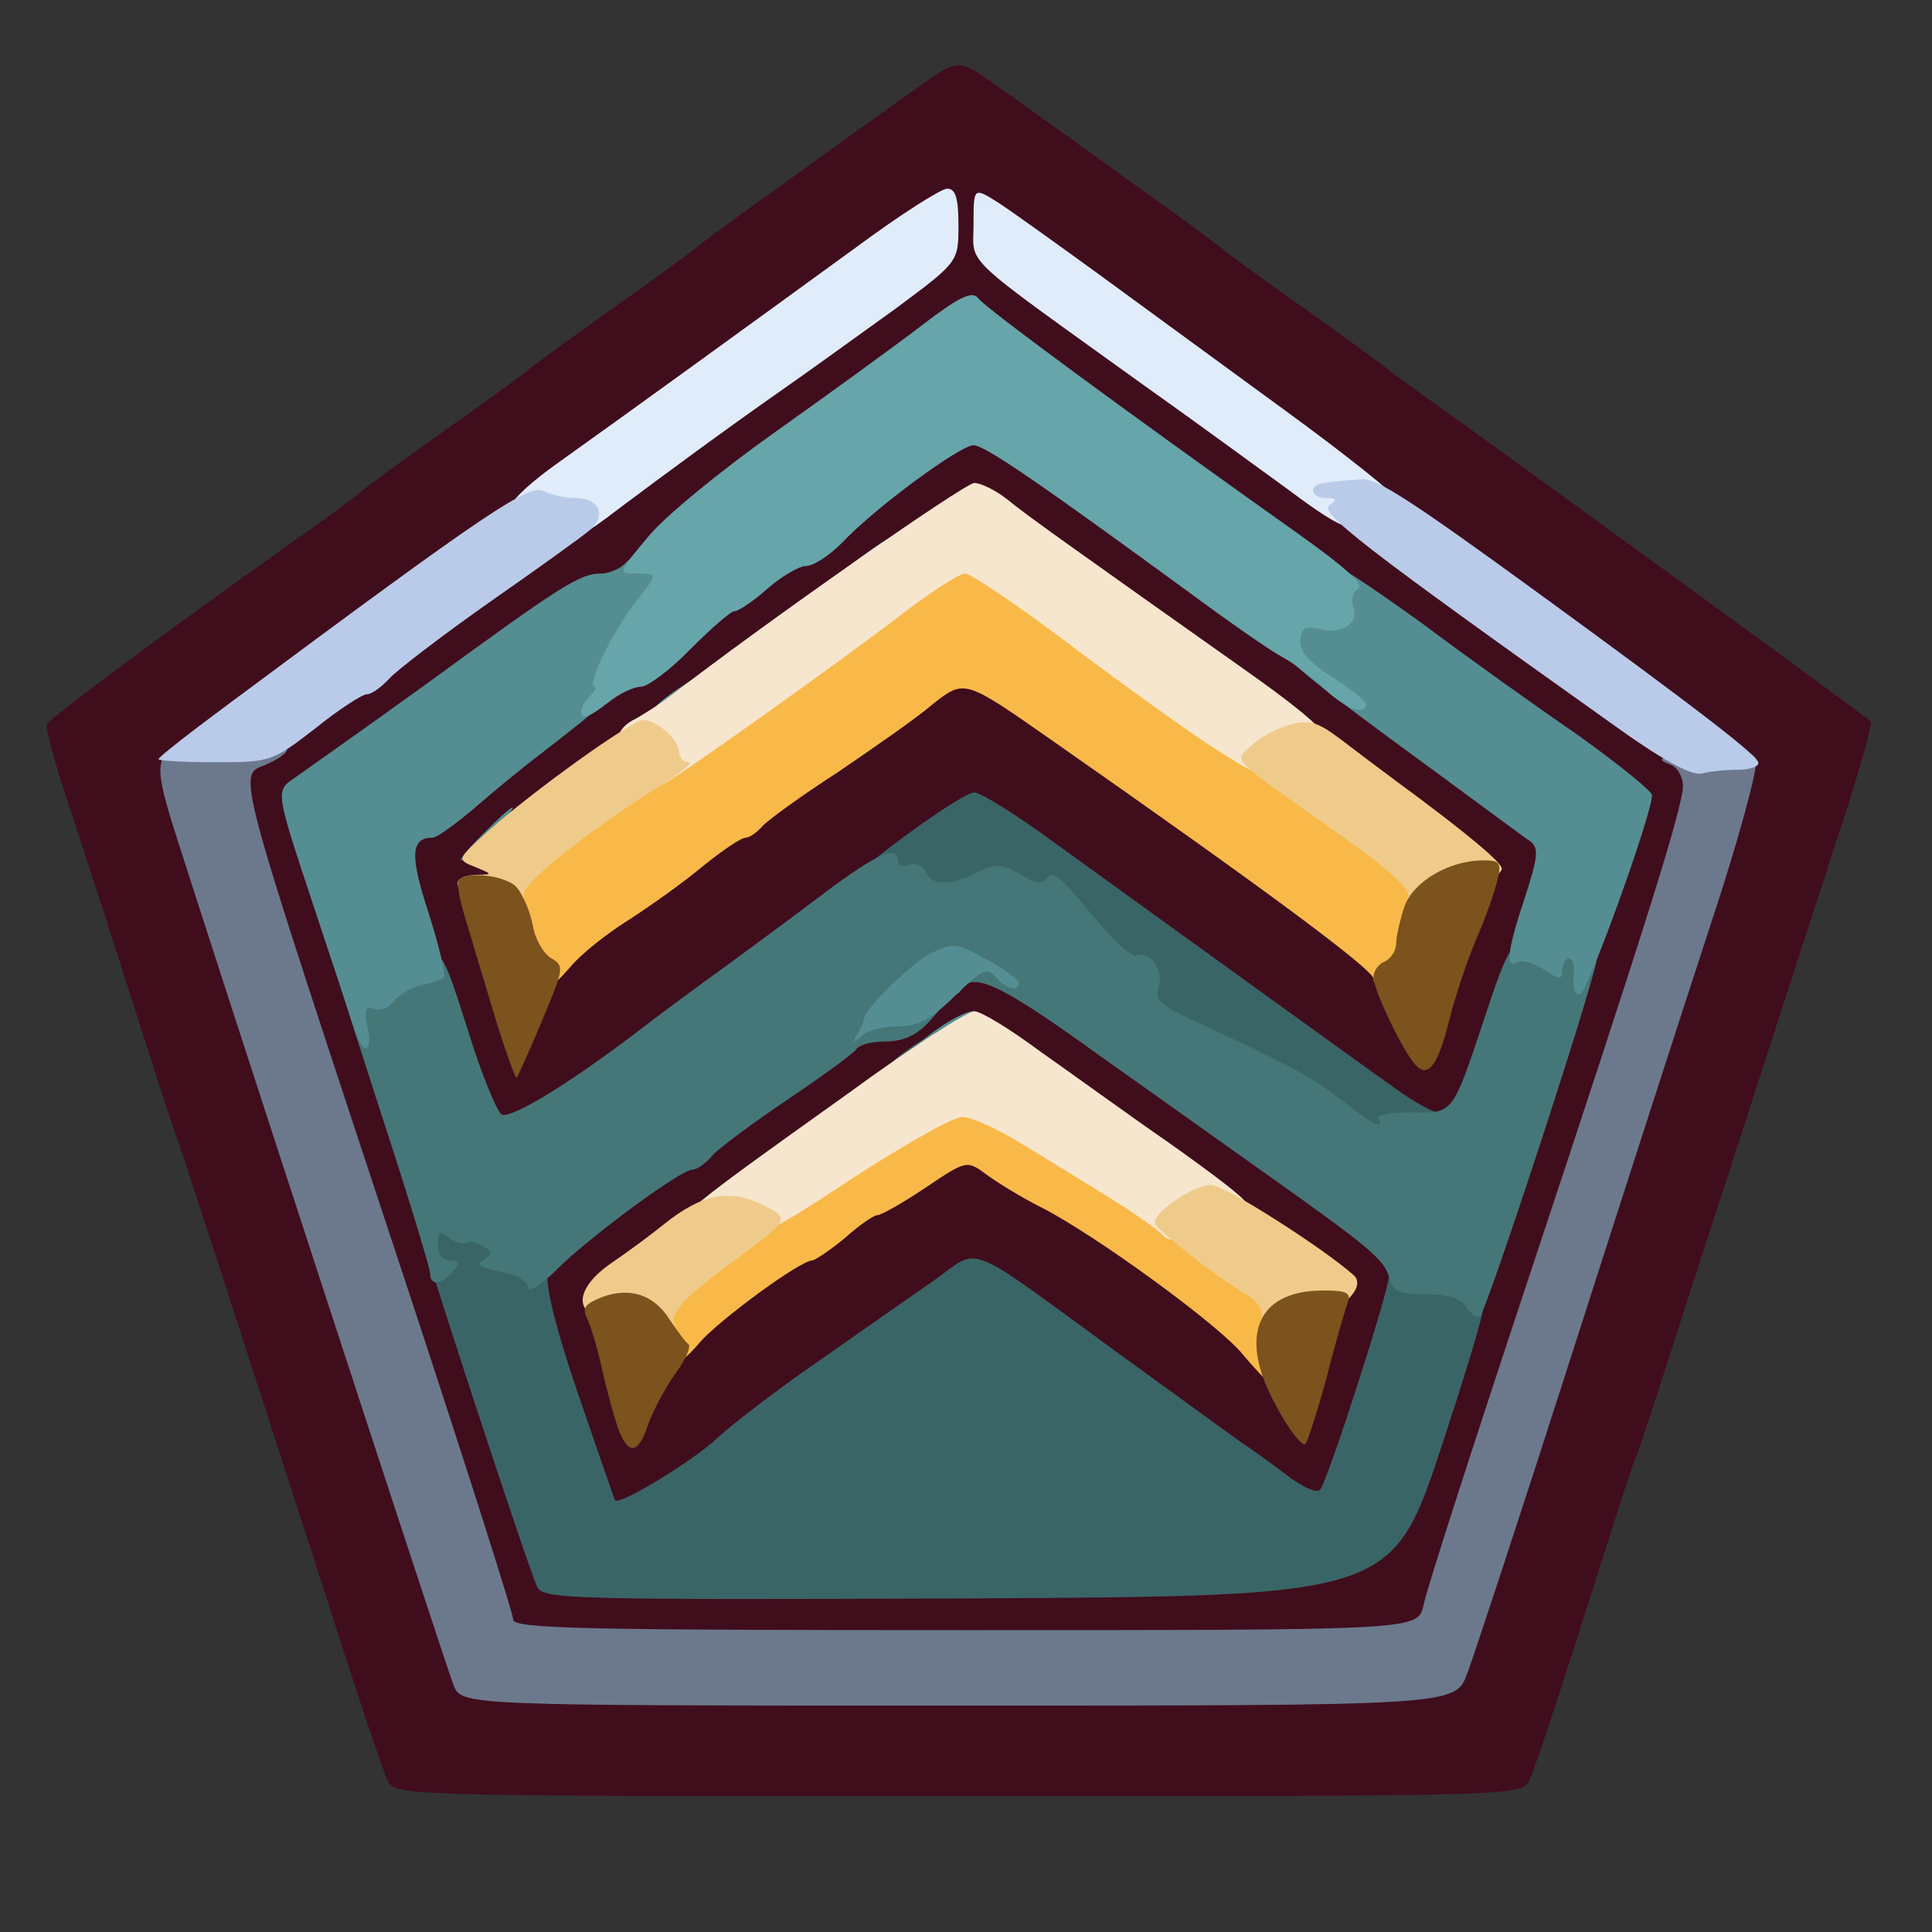 <svg id="a" class="img-fluid" width="256" height="256" version="1.1" viewBox="0 0 2560 2560" xmlns="http://www.w3.org/2000/svg">
 <rect x="0" y="0" width="2560" height="2560" fill="#333333" stroke="none"/>
 <g id="b" fill="#400d1d">
  <path d="m513 2358c-6-13-39-111-73-218-120-371-202-625-210-645-4-11-31-94-60-185s-66-205-82-253c-16-49-28-92-26-97 3-8 161-125 323-240 43-30 83-60 89-65 6-6 58-44 116-85s107-77 110-80 52-39 110-80 107-77 110-80 58-44 123-90c65-47 143-103 173-124 54-39 54-39 108 0 30 21 108 77 173 124 65 46 120 87 123 90s52 39 110 80 107 77 110 80 46 34 95 69c132 95 536 389 544 397 2 2-11 50-29 107-18 56-59 181-90 277s-85 263-120 370c-34 107-66 204-70 215-10 25-16 44-80 245-29 91-57 175-63 188-10 22-10 22-757 22s-747 0-757-22zm1394-150c18-41 154-470 150-474s-130 374-143 429c-6 27-6 27-635 27-534 0-629-2-629-14 0-8-60-196-133-418-211-639-217-658-217-715 0-29 4-53 8-53 5 0 37-22 73-50 35-27 69-50 75-50s19-10 30-21c10-12 77-62 148-113 70-50 145-103 165-118 72-54 147-109 211-154 137-96 230-167 226-172-3-2-44 25-91 59-48 35-140 102-205 149-210 152-404 292-455 330-27 20-92 68-142 105-51 38-93 72-93 76s16 54 35 111c19 56 100 306 180 553 80 248 152 469 161 493 16 42 16 42 643 42 628 0 628 0 638-22zm-60-218c17-52 77-237 133-410 57-173 117-360 135-415 33-99 33-99-60-165-52-36-158-112-237-169-588-429-534-396-588-354-27 21-105 78-174 127-70 49-145 110-167 137-26 31-49 49-62 49-29 0-55 17-237 149-83 61-158 115-166 119-11 6-1 48 55 217 38 116 110 338 161 495s96 293 102 303c8 16 42 17 541 15 532-3 532-3 564-98zm311-555c0-5-6 4-13 20-8 17-14 37-14 45s7-1 14-20 13-39 13-45zm118-423c-15-15-16-12-16 34 0 28-11 84-25 124s-25 78-24 84c0 6 19-42 41-107 37-110 39-120 24-135z"/>
  <path d="m737 1878c-26-79-48-160-47-180 0-34 6-42 76-97 42-32 89-65 103-72s37-23 51-35 60-45 102-73c43-29 80-57 84-62 3-5 20-9 38-9 24 0 41-10 71-40 35-36 44-40 87-40 45 0 57 6 184 98 75 53 173 123 217 155 173 122 167 115 167 167 0 27-18 101-43 181-44 134-44 134-81 137-28 3-45-3-74-25-20-16-47-35-59-43-11-8-83-60-160-116-76-55-143-104-150-107-6-4-29 5-51 20-22 16-84 59-138 97-55 38-115 84-134 102-47 45-124 84-163 84-33 0-33 0-80-142zm145-108c33-42 143-130 164-130 4 0 17-9 28-19 12-11 44-31 71-47 28-15 61-35 74-46 31-23 91-23 122 1 13 10 47 30 74 44 81 41 237 159 271 204 33 43 33 43 48-10 12-41 13-55 3-64-7-7-82-61-167-122-85-60-183-130-217-155-62-46-62-46-218 66-179 129-193 139-267 190-55 38-55 38-44 88 5 27 12 50 15 49 4 0 23-22 43-49z"/>
  <path id="c" d="m627 1503c-18-30-118-359-115-380 2-14 12-31 23-37s39-27 62-46c40-34 83-67 167-131 21-16 46-29 55-29s39-23 66-50 53-50 58-50 25-13 44-30c18-16 42-30 51-30 10 0 31-14 48-31 16-17 58-53 94-80 55-42 71-49 110-49 52 0 42-7 596 399 179 132 184 136 184 170-1 20-27 113-58 206-57 170-57 170-98 173-33 2-49-3-87-30-61-44-351-252-453-327-92-66-63-73-249 62-33 24-91 66-128 93s-93 69-125 93c-108 83-160 111-202 111-21 0-41-3-43-7zm1301-293c22-45 22-45-6-68-15-13-43-34-62-48-19-13-51-37-71-52-55-41-260-189-365-262-51-36-101-74-112-83-19-17-25-14-198 112-99 71-194 140-212 153s-63 46-100 73c-37 28-79 58-94 68-22 14-28 25-28 52 0 25-4 35-16 35-11 0-14 5-9 17 3 10 11 39 16 66 10 42 29 57 29 22 0-22 47-71 103-106 28-18 73-50 98-71 26-21 51-38 57-38 5 0 15-7 22-15s51-40 99-71c47-32 104-72 127-91 63-51 84-46 216 46 279 195 428 306 428 318 0 7 8 29 17 48 17 36 17 36 29-12 6-26 21-68 32-93z"/>
 </g>
 <g id="d" fill="#3a6567">
  <path id="e" d="m712 2103c-11-21-162-482-162-495 0-26 126 4 133 32 3 12 14 20 27 20 19 0 21 4 16 25-4 16 9 71 40 162 26 76 48 139 49 141 6 7 103-52 135-82 19-18 79-64 134-102 54-38 123-86 153-107 64-45 36-56 246 97 77 56 149 108 160 116 12 8 39 27 60 43 21 17 42 26 46 21 10-10 91-263 91-281s114-17 128 0c9 10-6 65-56 218-67 204-67 204-629 207-528 2-563 1-571-15z"/>
  <path d="m1751 1490c-33-28-59-42-193-105-51-23-58-30-58-56 0-21-5-29-18-29-10 0-36-22-58-50-42-53-44-54-161-50-40 1-63-2-63-9 0-6-9-11-19-11-20 0-37-29-24-40 55-44 123-90 134-90 8 0 55 29 104 65 165 119 415 300 462 333 26 18 52 31 60 28s13 2 13 13c0 15-11 19-52 25-81 9-90 7-127-24z"/>
 </g>
 <g id="f" fill="#6c798d">
  <path d="m601 2233c-11-28-335-1021-374-1146-28-93-22-101 77-105 79-3 98 8 51 30-41 19-53-26 192 716 73 222 133 410 133 418 0 12 91 14 599 14 599 0 599 0 607-32 3-18 66-213 139-433 158-476 205-626 205-654 0-12-8-25-17-28-15-6-15-7 3-14 37-15 104-10 111 7 3 9-23 107-60 218-36 110-120 370-186 576s-128 394-137 418c-16 42-16 42-674 42s-658 0-669-27z"/>
 </g>
 <g id="g" fill="#457778">
  <path id="h" d="m1943 1732c-7-12-24-17-54-17-36 0-44-4-48-22-7-24-26-40-157-133-51-36-153-109-228-162-130-94-167-111-182-87-4 8-9 7-15-2-7-12-11-11-26 4-16 16-16 17 2 17 17 0 16 2-5 25-16 17-34 25-56 25-18 0-35 4-39 10-3 5-44 35-90 66s-92 65-101 75c-9 11-21 19-27 19-15 0-136 89-179 132-21 21-38 32-38 24s-15-17-37-21c-27-5-33-9-22-16 12-8 12-10-1-18-8-5-18-7-22-4-5 2-15-1-23-7-12-10-15-9-15 9 0 13 6 21 16 21 14 0 14 3 4 15-15 18-30 19-30 3 0-7-27-96-60-197-33-102-60-186-60-188s7-3 15-3c9 0 26-6 38-14s36-17 53-20c30-7 30-7 64 99 18 59 39 109 45 112 14 5 90-42 177-108 31-24 85-64 120-89 34-25 94-69 132-98 68-51 96-63 96-41 0 6 7 8 15 5 9-3 18 1 21 9 8 19 34 19 69 1 23-12 30-12 56 2 23 14 31 14 37 4 6-9 23 5 57 48 27 33 54 59 61 56 18-7 37 20 29 43-5 16 4 24 52 46 122 56 149 71 190 102 40 32 59 42 49 25-3-5 18-8 47-8 52 1 52 1 91-116 39-118 39-118 99-118s60 0 53 31c-9 48-147 469-155 473-4 3-12-3-18-12z"/>
  <path id="i" d="m1210 1386c34-23 48-20 36 9-3 9-19 15-38 15-32 0-32 0 2-24z"/>
 </g>
 <g id="j" fill="#f8b949">
  <path id="k" d="m1647 1795c-30-38-196-159-267-195-24-12-57-32-72-43-27-20-27-20-82 17-30 20-58 36-63 36s-24 13-43 30c-19 16-39 29-43 30-17 0-125 80-150 109-43 52-67 38-67-39 0-36 4-41 88-102 48-36 129-92 181-126 84-56 99-62 145-62 54 0 49-2 216 101 30 19 81 54 114 79 32 25 69 51 82 58 16 9 24 22 24 39 0 30-21 103-29 103-3 0-18-16-34-35z"/>
  <path id="l" d="m698 1298c-19-16-41-95-36-133 3-30 7-32 305-238 70-49 159-113 198-143 61-47 76-54 114-54 40 0 55 7 140 73 53 41 148 109 211 152 243 164 270 186 270 216 0 39-22 122-35 131-16 12-45 9-45-5 0-12-147-121-429-318-113-79-113-79-155-46-22 19-80 59-127 91-48 31-92 63-99 71s-17 15-22 15c-6 0-31 17-57 38-25 21-70 53-98 71-29 18-64 46-77 62-28 32-35 35-58 17z"/>
 </g>
 <g id="m" fill="#548e92">
  <path id="n" d="m471 1368c-4-13-30-90-57-172-49-148-49-148-24-165 13-9 92-65 174-124 178-130 204-147 232-147 12 0 27-7 34-15s25-15 41-15c26 0 29 4 29 31 0 19-13 47-35 76-19 25-35 52-35 58 0 13-28 38-115 105-25 19-65 52-89 73-24 20-47 37-53 37-29 0-30 24-5 100 14 44 23 82 20 85s-16 8-29 10c-13 3-29 12-36 21s-19 14-27 11c-12-5-14 0-9 23 7 35-4 40-16 8z"/>
  <path id="o" d="m1240 1365c19-14 41-25 49-25 10 0 8 7-9 25-13 14-35 25-49 25-24 0-24-1 9-25z"/>
  <path id="p" d="m1136 1370c5-8 9-17 9-20 0-13 63-74 89-87 28-14 33-14 73 8 24 13 43 27 43 31 0 13-17 9-30-7-12-14-18-11-55 25-32 31-48 40-76 40-19 0-41 6-48 13-11 10-12 9-5-3z"/>
  <path d="m2085 1295c2-14-1-25-6-25s-9 7-9 15c0 14-3 14-25-1-13-8-29-13-35-9-16 10-12-19 11-87 17-53 18-64 7-73-8-5-87-64-176-129-153-113-162-122-162-153s2-33 35-33c31 0 35-3 35-25 0-14 5-25 10-25 6 0 56 34 113 75 56 42 148 108 205 147 56 40 102 77 101 82-1 28-85 260-95 263-7 2-10-6-9-22z"/>
  <path id="q" d="m640 1105c19-19 36-35 39-35s-10 16-29 35-36 35-39 35 10-16 29-35z"/>
 </g>
 <g fill="#66a5aa">
  <path id="r" d="m770 942c0-4 5-13 12-20s9-12 6-12c-12 0 24-74 54-112s30-38 3-38-27 0 14-49c22-27 97-88 166-137s156-112 194-141c52-40 69-48 77-38 8 12 204 156 428 315 59 42 84 65 76 70-7 4-10 15-7 23 8 22-12 37-42 31-22-5-27-2-28 15-1 14 12 29 42 48 24 15 44 31 45 36 0 16-27 6-55-20-16-16-42-35-57-43s-71-47-125-87c-193-141-268-193-283-193-18 0-132 84-174 129-17 17-38 31-48 31-9 0-33 14-51 30-19 17-39 30-44 30s-31 23-58 50c-27 28-57 50-66 50s-28 9-42 20c-27 21-37 25-37 12z"/>
  <path id="s" d="m870 936c0-3 21-19 48-36 47-32 47-32 13 4-30 31-61 47-61 32z"/>
  <path id="t" d="m1096 772c5-4 27-21 49-37 40-28 40-28 6 8-19 21-42 37-50 37-9 0-11-3-5-8z"/>
 </g>
 <g id="u" fill="#f7e6ce">
  <path id="v" d="m1539 1635c-8-8-40-30-72-50-31-19-83-51-114-70s-66-35-78-35-77 37-145 81c-104 69-126 80-142 70-10-6-31-11-48-11-56 0-60 3 185-172 82-60 157-108 166-108s48 24 87 53c40 28 117 84 172 122 55 39 100 73 100 78 0 4-9 7-19 7-11 0-33 11-49 25-25 21-31 22-43 10z"/>
  <path d="m867 1019c-3-11-15-23-26-26-28-7-27-27 2-41 12-7 33-20 47-31 117-91 388-281 401-281 9 0 29 10 44 22 27 22 75 56 318 228 103 73 127 100 88 100-10 0-30 9-44 20-26 21-26 21-84-16-32-20-117-81-189-135-72-55-138-99-145-99-8 0-43 23-79 50-80 62-316 230-323 230-3 0-7-9-10-21z"/>
 </g>
 <g id="w" fill="#e0ecfa">
  <path id="x" d="m760 700c0-5-11-10-24-10-33 0-56-10-56-24 1-6 26-29 57-51 83-59 276-199 397-287 58-43 113-78 121-78 11 0 15 12 15 48 0 49 0 49-82 110-46 33-112 81-148 106-80 56-160 115-220 160-48 37-60 42-60 26z"/>
  <path id="y" d="m1710 651c-36-26-123-90-195-141-246-177-225-157-225-213 0-49 0-49 32-29 17 11 77 54 132 94 56 41 167 122 249 182 81 59 147 112 147 117s-11 9-25 9c-16 0-25 6-25 15 0 25-22 17-90-34z"/>
 </g>
 <g id="z" fill="#b9cbe9">
  <path id="aa" d="m2133 957c-329-234-387-279-371-288 10-7 9-9-4-9-10 0-18-4-18-10 0-9 8-11 65-15 20-1 66 29 239 155 214 156 286 212 286 221 0 5-12 9-27 9-16 0-37 2-48 5-14 3-53-18-122-68z"/>
  <path id="ab" d="m210 1006c0-3 44-37 98-77 339-252 394-289 413-278 10 5 29 9 42 9 31 0 41 23 19 42-9 8-69 51-132 95-64 45-124 91-134 102-11 12-24 21-30 21s-37 20-68 45c-57 44-59 45-133 45-41 0-75-2-75-4z"/>
 </g>
 <g id="ac" fill="#efcb8b">
  <path d="m845 1761c-6-5-23-11-39-13-47-5-45-41 5-75 22-15 53-38 69-51 50-40 86-47 130-26 38 19 38 19-42 78-60 44-78 64-75 78 4 13 0 18-17 18-12 0-26-4-31-9z"/>
  <path id="ad" d="m1672 1745c2-9-6-21-18-28-41-24-124-89-124-97 0-15 52-50 75-50 17 0 149 84 189 120 15 14-10 42-50 56-52 18-76 18-72-1z"/>
  <path id="ae" d="m622 1187c-25-14-20-27 12-28 19 0 18-1-4-10-25-10-25-10 16-47 59-53 190-147 206-148 18 0 48 26 48 43 0 7 6 13 13 13 6 0-10 14-38 31-100 63-186 132-181 145 7 18-40 18-72 1z"/>
  <path id="af" d="m1866 1187c3-8-27-36-78-72-164-116-153-105-131-126 10-11 33-23 50-28 28-8 38-5 70 19 21 16 54 41 73 55 94 69 140 108 140 116 0 13-79 48-107 49-14 0-21-5-17-13z"/>
 </g>
 <g id="ag" fill="#7c521d">
  <path id="ah" d="m819 1893c-5-15-15-50-21-78-6-27-15-58-20-68-7-14-3-19 19-28 37-14 69-4 90 29 10 15 21 30 25 33s-3 20-17 39c-13 18-29 48-36 67-13 40-26 42-40 6z"/>
  <path id="ai" d="m1691 1863c-51-92-26-153 62-153 33 0 38 3 32 18-3 9-16 53-27 97-12 44-25 84-28 88-4 5-22-18-39-50z"/>
  <path id="aj" d="m659 1358c-12-40-30-99-39-130-10-31-16-59-12-62 11-12 61-6 76 9 8 9 18 31 22 51 3 19 15 39 25 44 17 10 16 14-13 83-16 39-32 73-33 75-2 2-13-29-26-70z"/>
  <path d="m1873 1408c-18-23-53-97-53-113 0-9 7-18 15-21 8-4 15-14 15-24 0-9 5-31 11-49 12-33 59-61 105-61 21 0 24 3 18 27-4 16-15 48-26 73s-28 74-37 109c-16 66-30 82-48 59z"/>
 </g>
</svg>
